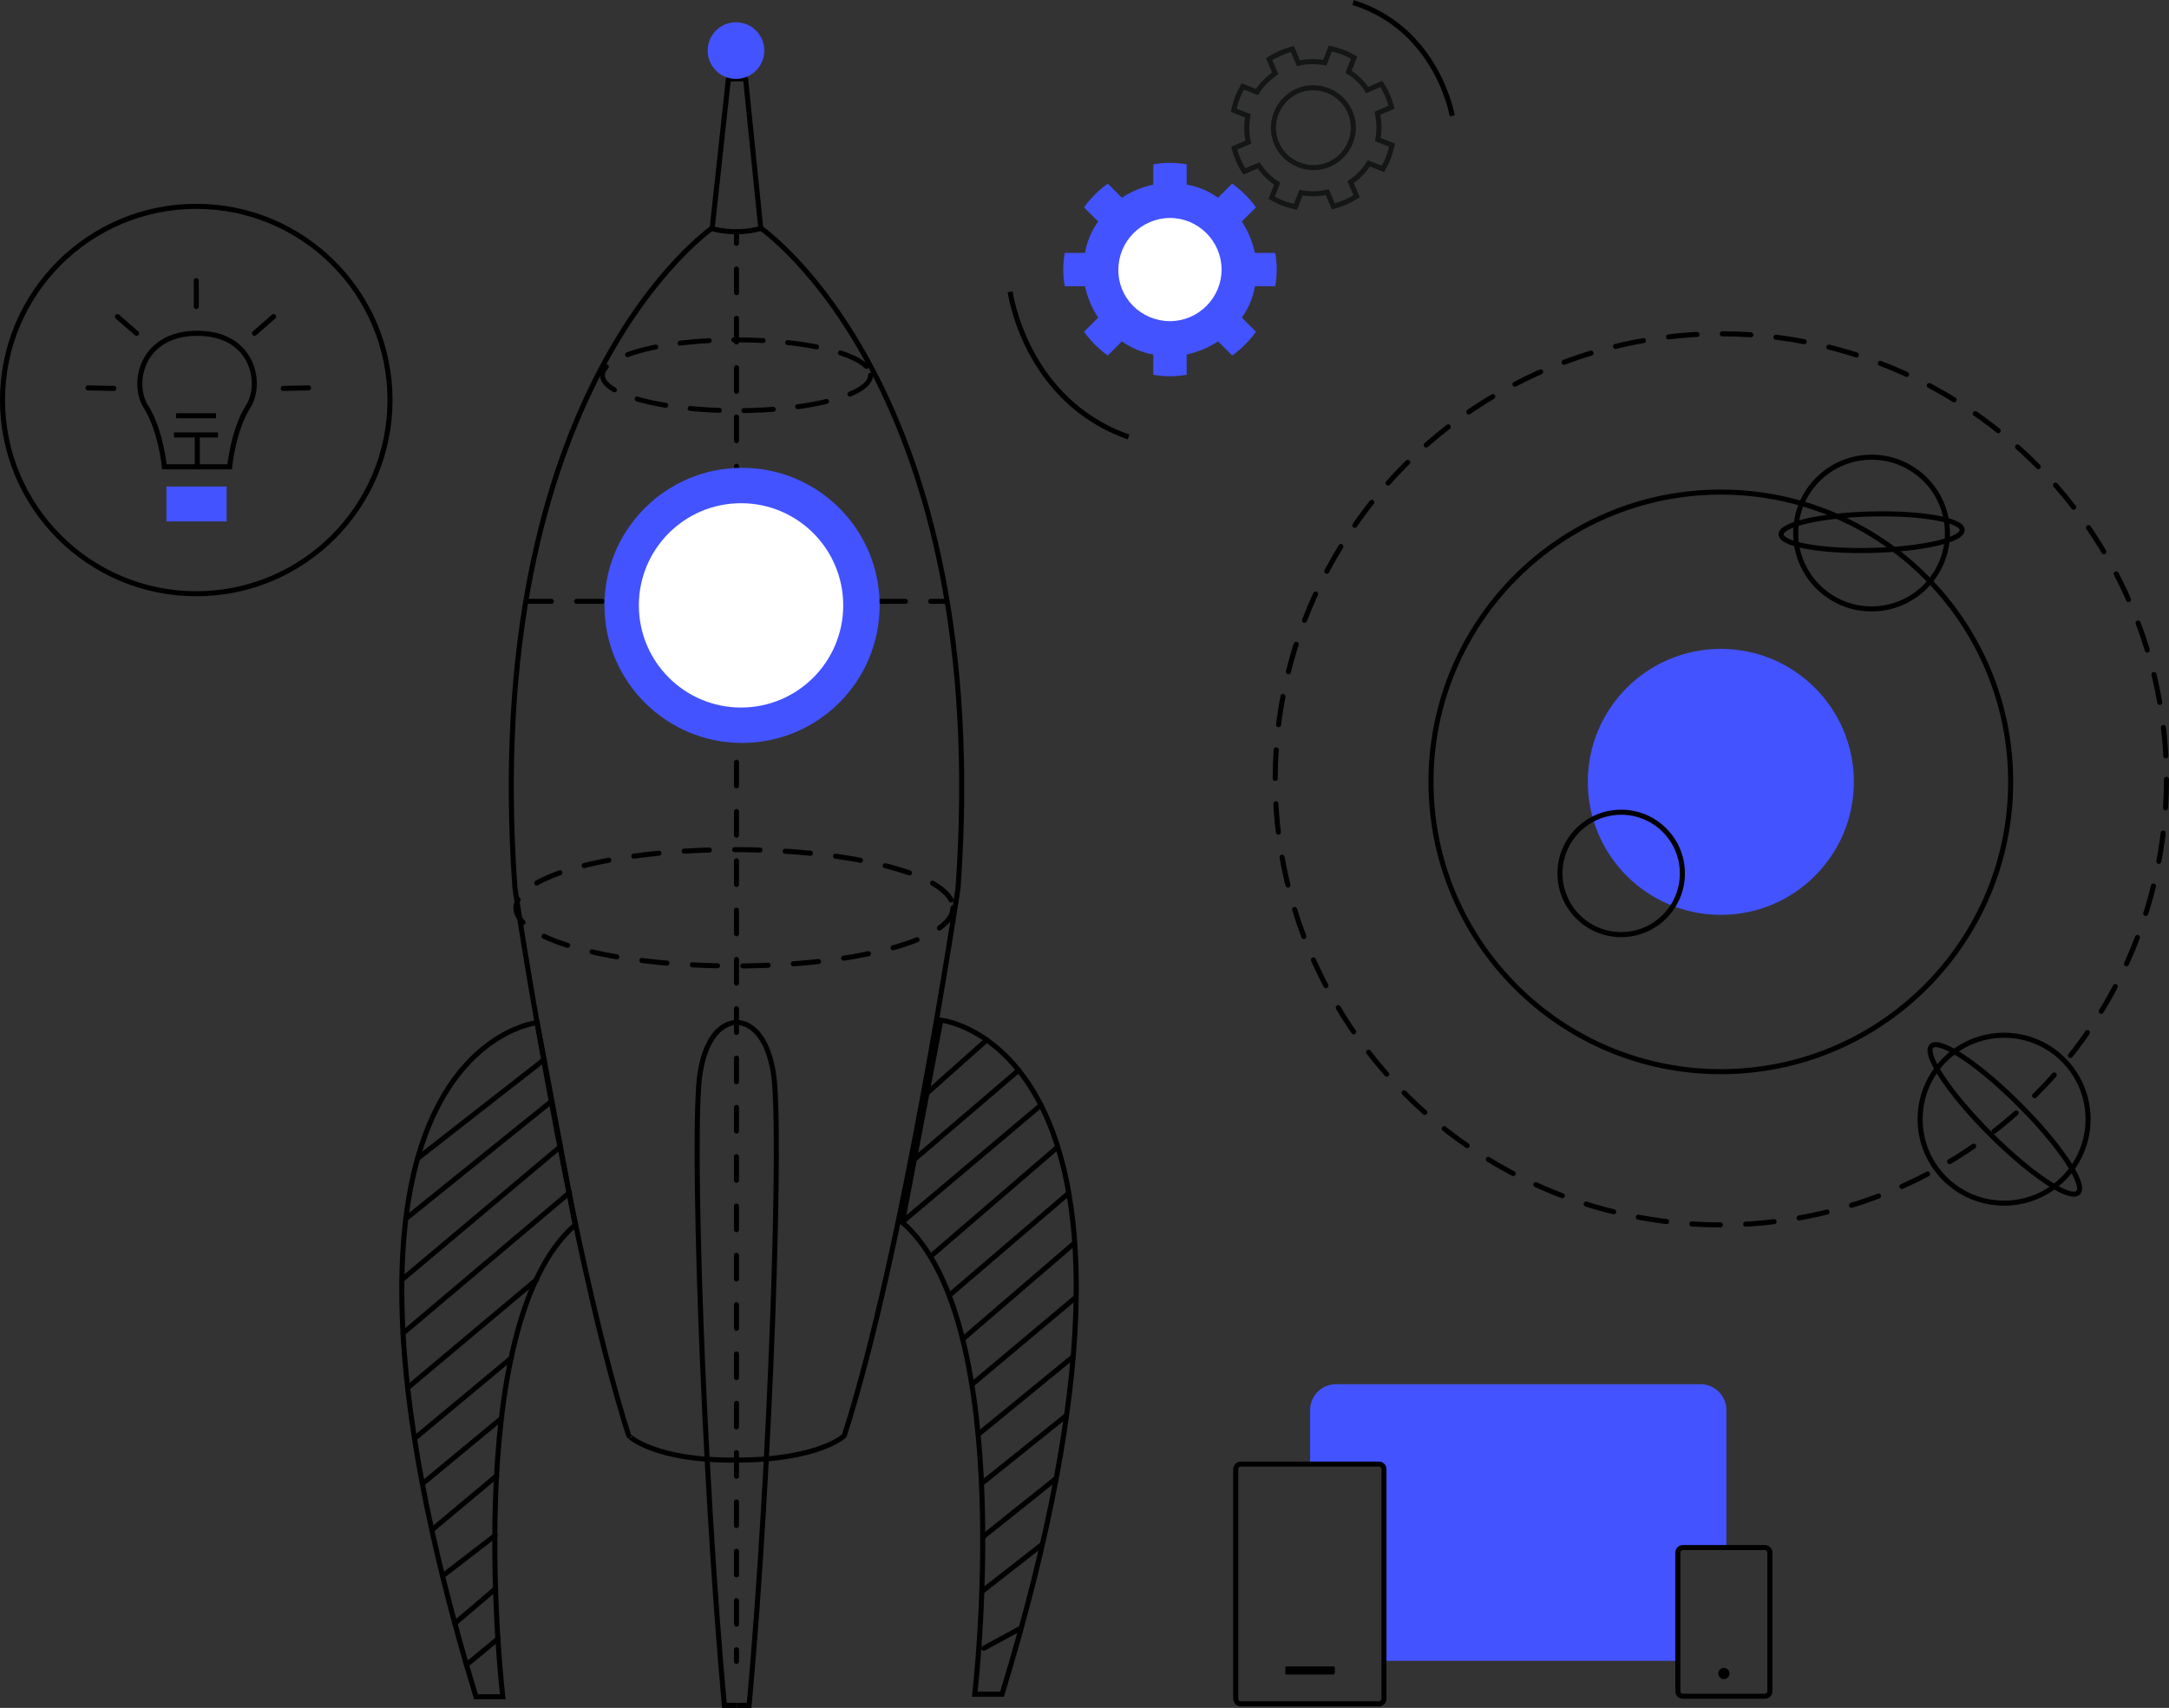 <?xml version="1.0" encoding="utf-8"?>
<!-- Generator: Adobe Illustrator 22.1.0, SVG Export Plug-In . SVG Version: 6.00 Build 0)  -->
<svg version="1.1" id="Layer_1" xmlns="http://www.w3.org/2000/svg" xmlns:xlink="http://www.w3.org/1999/xlink" x="0px" y="0px"
	 viewBox="0 0 428.8 337.7" style="enable-background:new 0 0 428.8 337.7;" xml:space="preserve">
<rect x="0" y="0" width="428.8" height="337.7" fill="#333333" stroke="none"/>
<style type="text/css">
	.st0{fill:#4353FF;}
	.st1{fill:none;stroke:#000000;stroke-miterlimit:10;}
	.st2{fill:none;stroke:#000000;stroke-linecap:round;stroke-miterlimit:10;}
	.st3{fill:none;stroke:#000000;stroke-linecap:round;stroke-linejoin:round;stroke-miterlimit:10;}
	.st4{fill:none;stroke:#000000;stroke-linecap:round;stroke-linejoin:round;}
	.st5{fill:none;stroke:#000000;stroke-linecap:round;stroke-linejoin:round;stroke-dasharray:4.672,5.079;}
	.st6{fill:none;stroke:#000000;stroke-width:0.969;stroke-linecap:round;stroke-linejoin:round;stroke-miterlimit:10;stroke-dasharray:5.812,4.843;}
	.st7{fill:none;stroke:#000000;stroke-linecap:round;stroke-linejoin:round;stroke-miterlimit:10;stroke-dasharray:5,5;}
	.st8{fill:none;stroke:#000000;stroke-linecap:round;stroke-linejoin:round;stroke-miterlimit:10;stroke-dasharray:5.652,5;}
	.st9{fill:none;stroke:#141515;stroke-miterlimit:10;}
	.st10{fill:#FFFFFF;}
</style>
<path class="st0" d="M336.2,273.7h-72.1c-2.8,0-5.1,2.3-5.1,5.1v10.6h12.7c1.1,0,1.9,0.9,1.9,1.9v37.1h58v-20.5
	c0-1.1,0.9-1.9,1.9-1.9h7.8v-27.2C341.3,276,339,273.7,336.2,273.7z"/>
<path class="st1" d="M348.9,335.4h-16.2c-0.5,0-1-0.4-1-1V307c0-0.5,0.4-1,1-1h16.2c0.5,0,1,0.4,1,1v27.4
	C349.9,335,349.4,335.4,348.9,335.4z"/>
<path class="st1" d="M272.6,336.9h-27.3c-0.5,0-1-0.4-1-1v-45.4c0-0.5,0.4-1,1-1h27.3c0.5,0,1,0.4,1,1v45.4
	C273.6,336.4,273.2,336.9,272.6,336.9z"/>
<path d="M263.6,331.1h-9.2c-0.2,0-0.3-0.1-0.3-0.3v-1c0-0.2,0.1-0.3,0.3-0.3h9.2c0.2,0,0.3,0.1,0.3,0.3v1
	C263.8,331,263.7,331.1,263.6,331.1z"/>
<circle cx="340.8" cy="330.9" r="1.1"/>
<path class="st1" d="M39,65.9c-11.1,0-13.1,10-10.1,14.6c2.9,4.6,3.6,11.8,3.6,11.8h12.9c0,0,0.7-7.2,3.6-11.8
	C52,75.9,50.1,65.9,39,65.9"/>
<line class="st1" x1="39" y1="92.3" x2="39" y2="86"/>
<line class="st1" x1="34.4" y1="86" x2="43.1" y2="86"/>
<line class="st1" x1="34.8" y1="82.2" x2="42.7" y2="82.2"/>
<rect x="32.9" y="96.2" class="st0" width="11.9" height="6.9"/>
<line class="st2" x1="54.1" y1="62.6" x2="50.3" y2="65.9"/>
<line class="st2" x1="61" y1="76.7" x2="56" y2="76.8"/>
<line class="st2" x1="38.8" y1="55.5" x2="38.8" y2="60.6"/>
<line class="st2" x1="23.2" y1="62.6" x2="27" y2="65.9"/>
<line class="st2" x1="17.4" y1="76.7" x2="22.5" y2="76.8"/>
<path class="st3" d="M145.6,288.7c16.3,0,21.3-4.8,21.3-4.8c11.8-36.5,22.5-108.3,22.5-108.3c7-99-39-130.5-39-130.5l-3-29.5H144
	l-3.2,29.5c0,0-46,31.5-39,130.5c0,0,10.8,71.8,22.5,108.3C124.3,283.9,129.3,288.9,145.6,288.7"/>
<circle class="st0" cx="145.5" cy="10" r="5.6"/>
<path class="st3" d="M140.8,45.2c0,0,4.3,1.4,9.5,0"/>
<path class="st1" d="M145.6,202.2c0,0-5.5-0.5-7.2,10s0.5,77.5,4.8,125h2.5"/>
<path class="st1" d="M145.7,202.2c0,0,5.5-0.5,7.2,10s-0.5,77.5-4.8,125h-2.4"/>
<g>
	<g>
		<line class="st4" x1="145.6" y1="45.8" x2="145.6" y2="48.1"/>
		<line class="st5" x1="145.6" y1="53.2" x2="145.6" y2="323.6"/>
		<line class="st4" x1="145.6" y1="326.2" x2="145.6" y2="328.5"/>
	</g>
</g>
<ellipse class="st6" cx="145.6" cy="74.2" rx="26.5" ry="7"/>
<ellipse class="st7" cx="145.2" cy="179.5" rx="43.2" ry="11.5"/>
<line class="st7" x1="104" y1="118.9" x2="187.2" y2="118.9"/>
<circle class="st8" cx="340.2" cy="154.1" r="88.1"/>
<path class="st1" d="M106.2,202.2c0,0-51.1,5.3-12.1,133.3h5.3c0,0-8.6-73.3,14.3-93.3L106.2,202.2z"/>
<line class="st3" x1="107.6" y1="209.5" x2="82.5" y2="229.1"/>
<line class="st3" x1="109.1" y1="217.7" x2="80.2" y2="241"/>
<line class="st3" x1="110.8" y1="226.7" x2="79.5" y2="253"/>
<line class="st3" x1="112.6" y1="235.8" x2="79.7" y2="263.6"/>
<line class="st3" x1="106.1" y1="253" x2="80.6" y2="274.4"/>
<line class="st3" x1="101.1" y1="268.5" x2="82" y2="284.4"/>
<line class="st3" x1="99.2" y1="280.4" x2="83.5" y2="293.4"/>
<line class="st3" x1="98.2" y1="291.8" x2="85.4" y2="302.5"/>
<line class="st3" x1="97.9" y1="303.6" x2="87.5" y2="311.6"/>
<line class="st3" x1="98" y1="314.1" x2="89.9" y2="321"/>
<line class="st3" x1="98.5" y1="324" x2="92.2" y2="329.2"/>
<path class="st1" d="M186,201.7c0,0,51.1,5.3,12.1,133.3h-5.4c0,0,8.6-73.3-14.3-93.3L186,201.7z"/>
<line class="st3" x1="201.7" y1="322" x2="194.5" y2="325.9"/>
<line class="st3" x1="194.1" y1="314.7" x2="206" y2="305.4"/>
<line class="st3" x1="194.3" y1="303.9" x2="208.7" y2="292.4"/>
<line class="st3" x1="194.1" y1="293.3" x2="210.8" y2="279.9"/>
<line class="st3" x1="193.4" y1="283.6" x2="212.1" y2="268.3"/>
<line class="st3" x1="192.2" y1="273.7" x2="212.7" y2="256.5"/>
<line class="st3" x1="190.3" y1="264.8" x2="212.4" y2="245.8"/>
<line class="st3" x1="187.7" y1="256.1" x2="211.3" y2="235.9"/>
<line class="st3" x1="184" y1="248.4" x2="209.1" y2="226.8"/>
<line class="st3" x1="178.4" y1="241.6" x2="205.8" y2="218.5"/>
<line class="st3" x1="180.7" y1="229.3" x2="201.4" y2="211.6"/>
<line class="st3" x1="183.2" y1="216.2" x2="195.1" y2="205.6"/>
<circle class="st0" cx="146.7" cy="119.7" r="27.2"/>
<circle class="st3" cx="340.2" cy="154.6" r="57.3"/>
<circle class="st0" cx="340.2" cy="154.6" r="26.3"/>
<path class="st1" d="M199.7,57.7c0,0,2.9,21.5,23.4,28.7"/>
<path class="st1" d="M287.1,22.9c0,0-2.9-17.2-19.6-22.4"/>
<circle class="st3" cx="38.8" cy="79.1" r="38.3"/>
<ellipse class="st3" cx="370" cy="105.4" rx="15" ry="15"/>
<ellipse transform="matrix(1 -2.468249e-02 2.468249e-02 1 -2.483 9.162)" class="st3" cx="369.9" cy="105.2" rx="17.9" ry="3.6"/>
<ellipse class="st3" cx="320.5" cy="172.7" rx="12.1" ry="12.1"/>
<ellipse class="st3" cx="396.2" cy="221.3" rx="16.6" ry="16.6"/>
<ellipse transform="matrix(0.707 -0.707 0.707 0.707 -40.374 345.133)" class="st3" cx="396.4" cy="221.3" rx="4.1" ry="20.5"/>
<g>
	<path class="st9" d="M266.6,14.2c1.5,0.9,2.8,2.2,3.7,3.6l2.8-1.2c0.9,1.4,1.6,3,2,4.6l-2.8,1.2c0.4,1.7,0.4,3.4,0.1,5.2l2.8,1.1
		c-0.2,0.8-0.4,1.6-0.7,2.4s-0.7,1.6-1.1,2.3l-2.8-1.1c-0.9,1.5-2.2,2.8-3.6,3.7l1.2,2.8c-1.4,0.9-3,1.6-4.6,2l-1.2-2.8
		c-1.7,0.4-3.4,0.4-5.2,0.1l-1.1,2.8c-0.8-0.2-1.6-0.4-2.4-0.7s-1.6-0.7-2.3-1.1l1.1-2.8c-1.5-0.9-2.7-2.2-3.7-3.6l-2.8,1.2
		c-0.9-1.4-1.6-3-2-4.6l2.8-1.2c-0.4-1.7-0.4-3.4-0.1-5.2l-2.8-1.1c0.2-0.8,0.4-1.6,0.7-2.4c0.3-0.8,0.7-1.6,1.1-2.3l2.8,1.1
		c0.9-1.5,2.2-2.7,3.6-3.7l-1.2-2.8c1.4-0.9,3-1.6,4.6-2l1.2,2.8c1.7-0.4,3.4-0.4,5.2-0.1l1.1-2.8c0.8,0.2,1.6,0.4,2.4,0.7
		s1.6,0.7,2.3,1.1L266.6,14.2z"/>
	<path class="st9" d="M256.8,32.6c4,1.6,8.6-0.4,10.2-4.5c1.6-4-0.4-8.6-4.5-10.2c-4.1-1.6-8.6,0.4-10.2,4.5S252.7,31,256.8,32.6
		L256.8,32.6z"/>
</g>
<path class="st0" d="M234.6,36.5c2.3,0.4,4.4,1.3,6.2,2.6l2.8-2.8c1.8,1.3,3.4,2.9,4.7,4.7l-2.8,2.8c1.2,1.8,2.1,4,2.6,6.2h4
	c0.2,1.1,0.3,2.2,0.3,3.3c0,1.1-0.1,2.2-0.3,3.3h-4c-0.4,2.3-1.3,4.4-2.6,6.2l2.8,2.8c-1.3,1.8-2.9,3.4-4.7,4.7l-2.8-2.8
	c-1.8,1.2-3.9,2.1-6.2,2.6v4c-1.1,0.2-2.2,0.3-3.3,0.3c-1.1,0-2.2-0.1-3.3-0.3v-4c-2.3-0.4-4.4-1.3-6.2-2.6l-2.8,2.8
	c-1.8-1.3-3.4-2.9-4.7-4.7l2.8-2.8c-1.2-1.8-2.1-3.9-2.6-6.2h-4c-0.2-1.1-0.3-2.2-0.3-3.3c0-1.1,0.1-2.2,0.3-3.3h4
	c0.4-2.3,1.3-4.4,2.6-6.2l-2.8-2.8c1.3-1.8,2.9-3.4,4.7-4.7l2.8,2.8c1.8-1.2,3.9-2.1,6.2-2.6v-4c1.1-0.2,2.2-0.3,3.3-0.3
	c1.1,0,2.2,0.1,3.3,0.3V36.5z"/>
<path class="st10" d="M231.3,63.5c5.6,0,10.2-4.6,10.2-10.2s-4.6-10.2-10.2-10.2s-10.2,4.6-10.2,10.2
	C221,58.9,225.6,63.5,231.3,63.5L231.3,63.5z"/>
<circle class="st10" cx="146.5" cy="119.7" r="20.2"/>
</svg>
